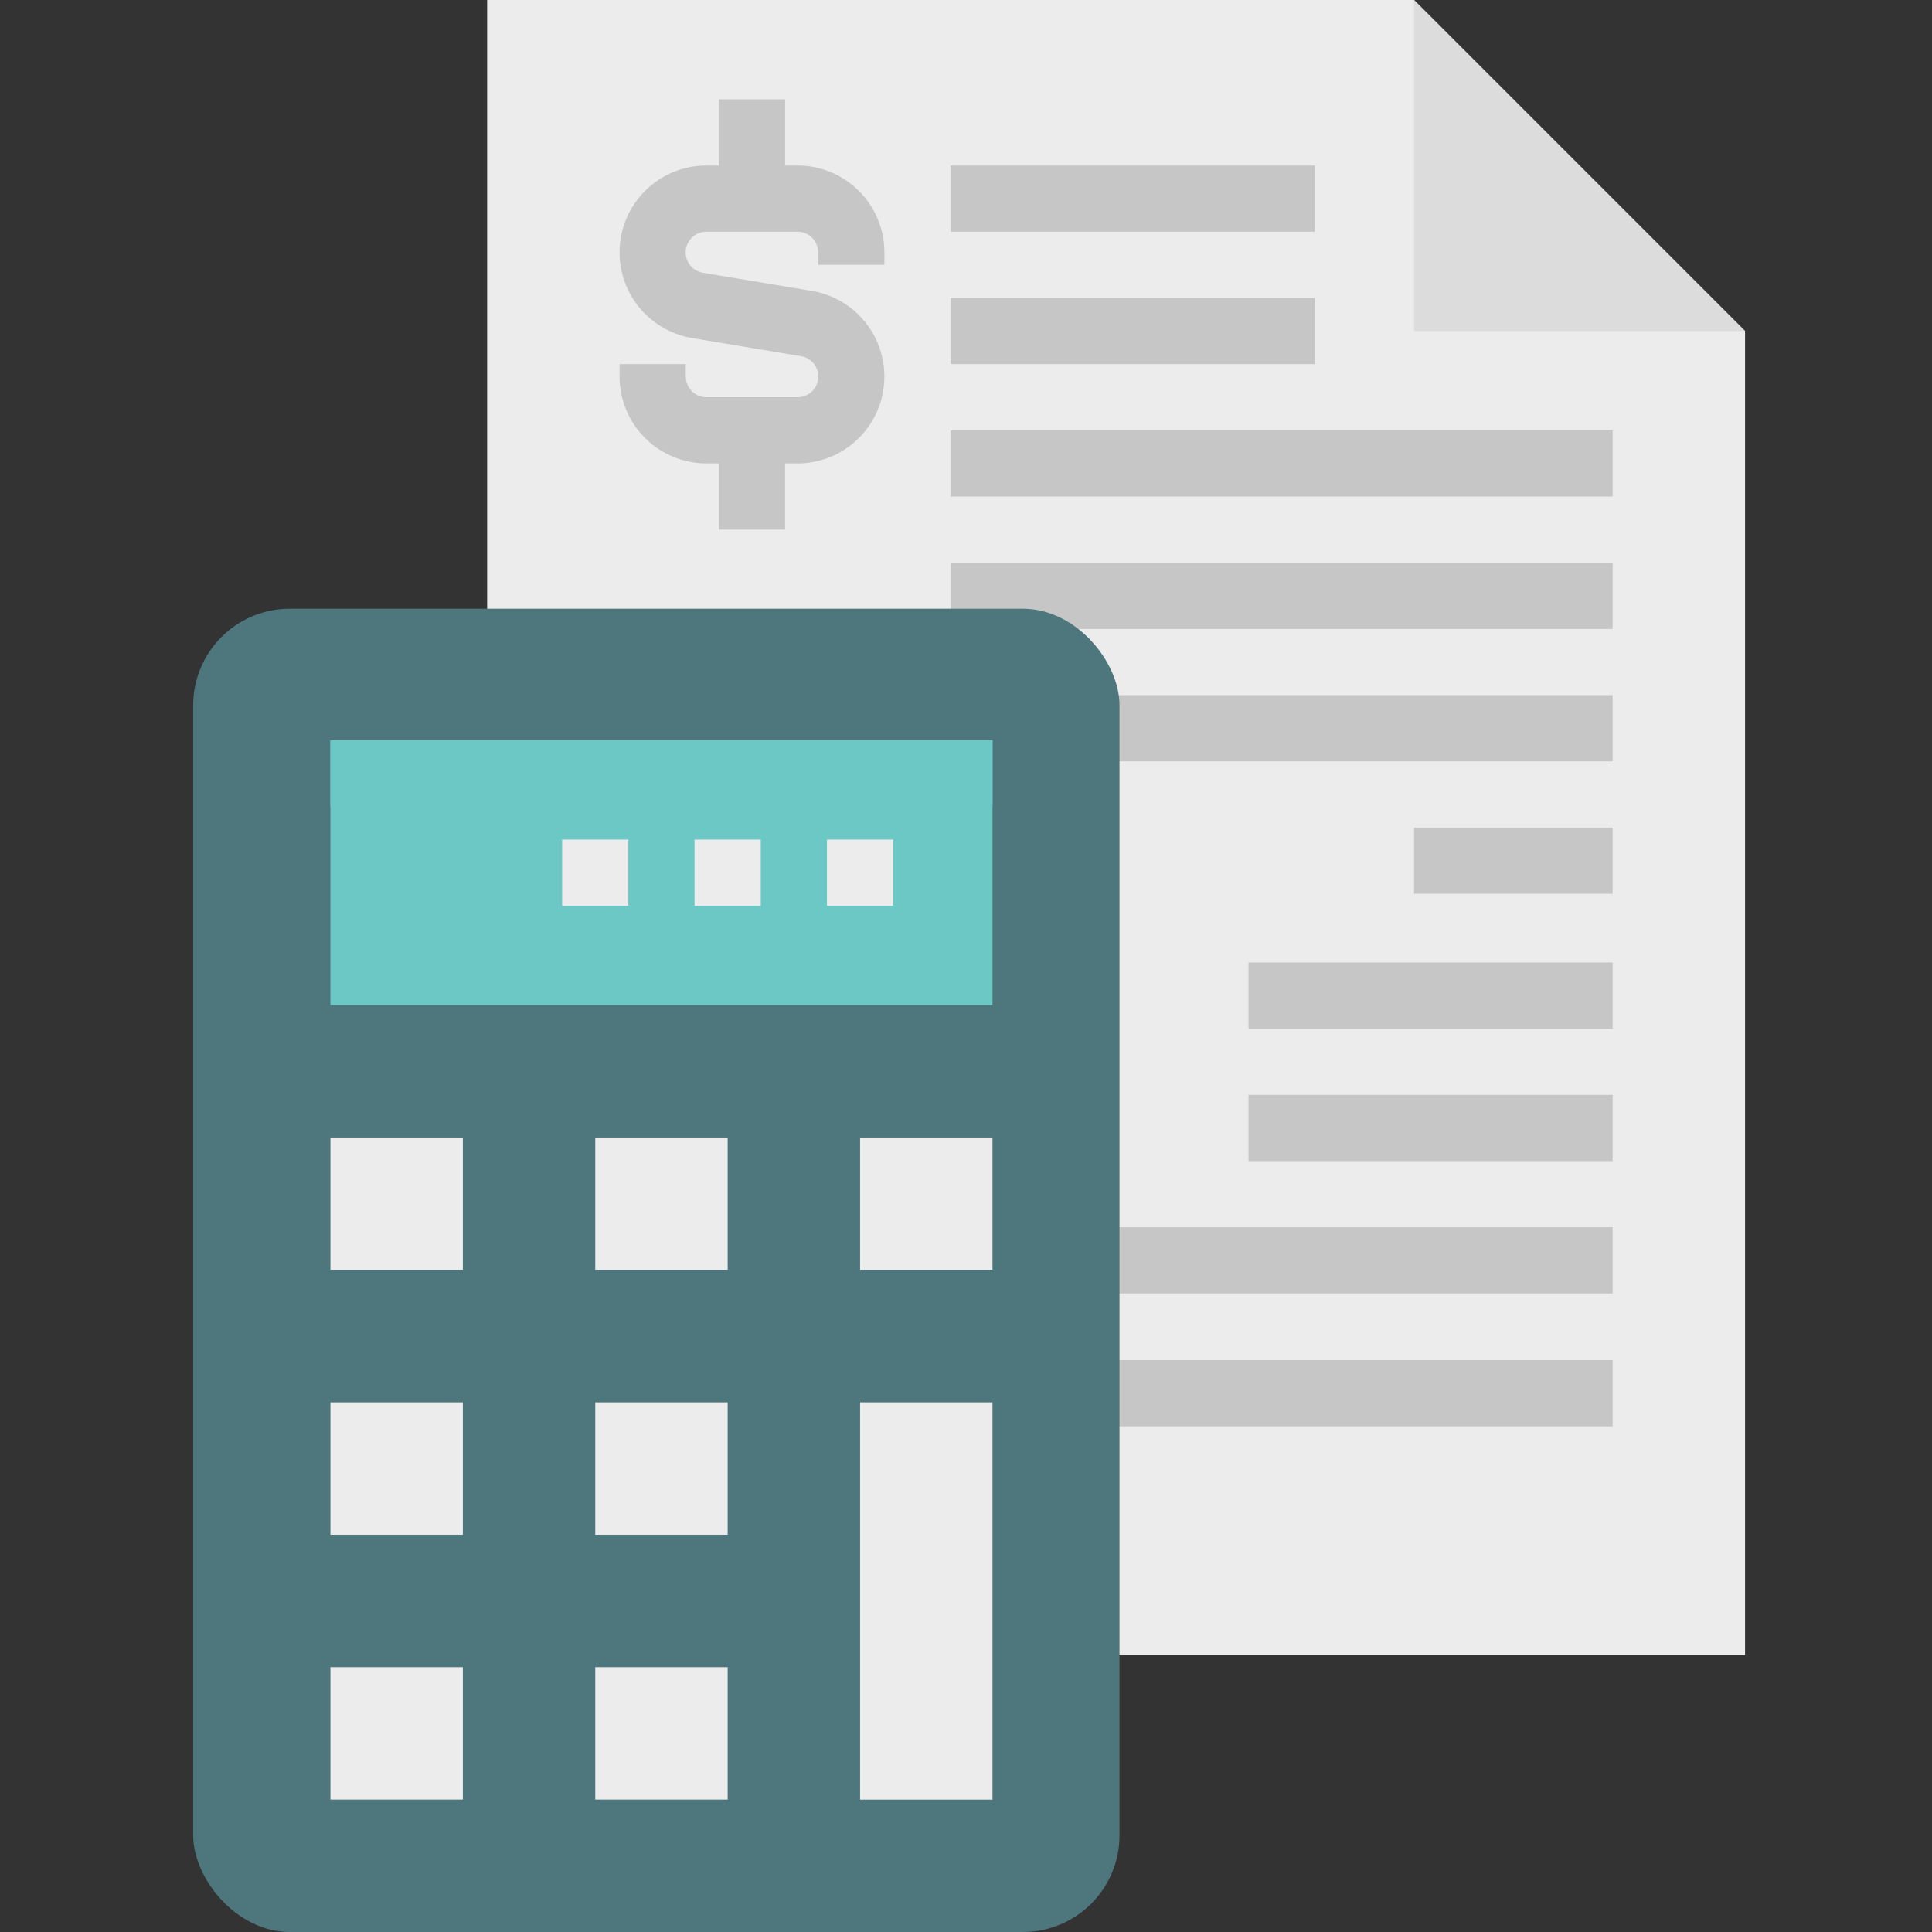 <svg xmlns="http://www.w3.org/2000/svg" width="160" height="160" viewBox="0 0 160 160">
  <rect x="0" y="0" width="160" height="160" fill="#333333" stroke="none"/>
  <g id="Group_3345" data-name="Group 3345" transform="translate(-71 -35.36)">
    <rect id="Rectangle_600" data-name="Rectangle 600" width="160" height="160" transform="translate(71 35.36)" fill="#fff" opacity="0"/>
    <g id="Flat" transform="translate(32.536 10.36)">
      <path id="Path_1693" data-name="Path 1693" d="M288.175,51.414V161.072H184V24h76.76Z" transform="translate(-105.193 1)" fill="#ececec"/>
      <path id="Path_1695" data-name="Path 1695" d="M408,24V51.414h27.414Z" transform="translate(-252.432 1)" fill="#dcdcdc"/>
      <g id="Group_3343" data-name="Group 3343" transform="translate(117.188 38.707)">
        <path id="Path_1698" data-name="Path 1698" d="M296,64h30.156v5.483H296Z" transform="translate(-296 -64)" fill="#c6c6c6"/>
        <path id="Path_1726" data-name="Path 1726" d="M326.156,64H296v5.483h30.156Z" transform="translate(-271.327 2)" fill="#c6c6c6"/>
        <path id="Path_1699" data-name="Path 1699" d="M296,96h30.156v5.483H296Z" transform="translate(-296 -85.034)" fill="#c6c6c6"/>
        <path id="Path_1725" data-name="Path 1725" d="M326.156,96H296v5.483h30.156Z" transform="translate(-271.327 -19.034)" fill="#c6c6c6"/>
        <path id="Path_1700" data-name="Path 1700" d="M296,128h54.829v5.483H296Z" transform="translate(-296 -106.068)" fill="#c6c6c6"/>
        <path id="Path_1724" data-name="Path 1724" d="M350.829,128H296v5.483h54.829Z" transform="translate(-296 -40.068)" fill="#c6c6c6"/>
        <path id="Path_1727" data-name="Path 1727" d="M350.829,128H296v5.483h54.829Z" transform="translate(-296 -29.068)" fill="#c6c6c6"/>
        <path id="Path_1701" data-name="Path 1701" d="M296,160h54.829v5.483H296Z" transform="translate(-296 -127.103)" fill="#c6c6c6"/>
        <path id="Path_1702" data-name="Path 1702" d="M296,192h54.829v5.483H296Z" transform="translate(-296 -148.137)" fill="#c6c6c6"/>
        <path id="Path_1703" data-name="Path 1703" d="M408,224h16.449v5.483H408Z" transform="translate(-369.62 -169.171)" fill="#c6c6c6"/>
        <path id="Path_1704" data-name="Path 1704" d="M296,224h5.483v5.483H296Z" transform="translate(-296 -169.171)" fill="#c6c6c6"/>
      </g>
      <rect id="Rectangle_636" data-name="Rectangle 636" width="76.712" height="109.589" rx="8" transform="translate(54.464 75.411)" fill="#4d777c"/>
      <path id="Path_1706" data-name="Path 1706" d="M56,296H66.966v10.966H56Z" transform="translate(9.829 -176.795)" fill="#ececec"/>
      <path id="Path_1707" data-name="Path 1707" d="M120,296h10.966v10.966H120Z" transform="translate(-32.24 -176.795)" fill="#ececec"/>
      <path id="Path_1708" data-name="Path 1708" d="M184,296h10.966v10.966H184Z" transform="translate(-74.308 -176.795)" fill="#ececec"/>
      <path id="Path_1709" data-name="Path 1709" d="M56,360H66.966v10.966H56Z" transform="translate(9.829 -218.863)" fill="#ececec"/>
      <path id="Path_1710" data-name="Path 1710" d="M120,360h10.966v10.966H120Z" transform="translate(-32.24 -218.863)" fill="#ececec"/>
      <path id="Path_1711" data-name="Path 1711" d="M184,360h10.966v32.9H184Z" transform="translate(-74.308 -218.863)" fill="#ececec"/>
      <path id="Path_1712" data-name="Path 1712" d="M56,424H66.966v10.966H56Z" transform="translate(9.829 -260.932)" fill="#ececec"/>
      <path id="Path_1713" data-name="Path 1713" d="M120,424h10.966v10.966H120Z" transform="translate(-32.24 -260.932)" fill="#ececec"/>
      <path id="Path_1714" data-name="Path 1714" d="M56,200h54.829v21.932H56Z" transform="translate(9.829 -113.692)" fill="#6cc8c5"/>
      <path id="Path_1715" data-name="Path 1715" d="M56,200h54.829v5.483H56Z" transform="translate(9.829 -113.692)" fill="#6cc8c5"/>
      <path id="Path_1716" data-name="Path 1716" d="M176,224h5.483v5.483H176Z" transform="translate(-69.05 -129.468)" fill="#ececec"/>
      <path id="Path_1717" data-name="Path 1717" d="M144,224h5.483v5.483H144Z" transform="translate(-48.016 -129.468)" fill="#ececec"/>
      <path id="Path_1718" data-name="Path 1718" d="M112,224h5.483v5.483H112Z" transform="translate(-26.981 -129.468)" fill="#ececec"/>
      <path id="Path_1723" data-name="Path 1723" d="M237.932,61.707v-1.03a7.2,7.2,0,0,0-7.194-7.194h-1.03V48h-5.483v5.483h-1.03a7.194,7.194,0,0,0-1.183,14.29l9.008,1.5a1.711,1.711,0,0,1-.281,3.4h-7.544a1.713,1.713,0,0,1-1.711-1.711v-1.03H216v1.03a7.2,7.2,0,0,0,7.194,7.194h1.03v5.483h5.483V78.156h1.03a7.194,7.194,0,0,0,1.183-14.29l-9.008-1.5a1.711,1.711,0,0,1,.281-3.4h7.544a1.713,1.713,0,0,1,1.711,1.711v1.03Z" transform="translate(-126.227 -14.776)" fill="#c6c6c6"/>
    </g>
  </g>
</svg>
